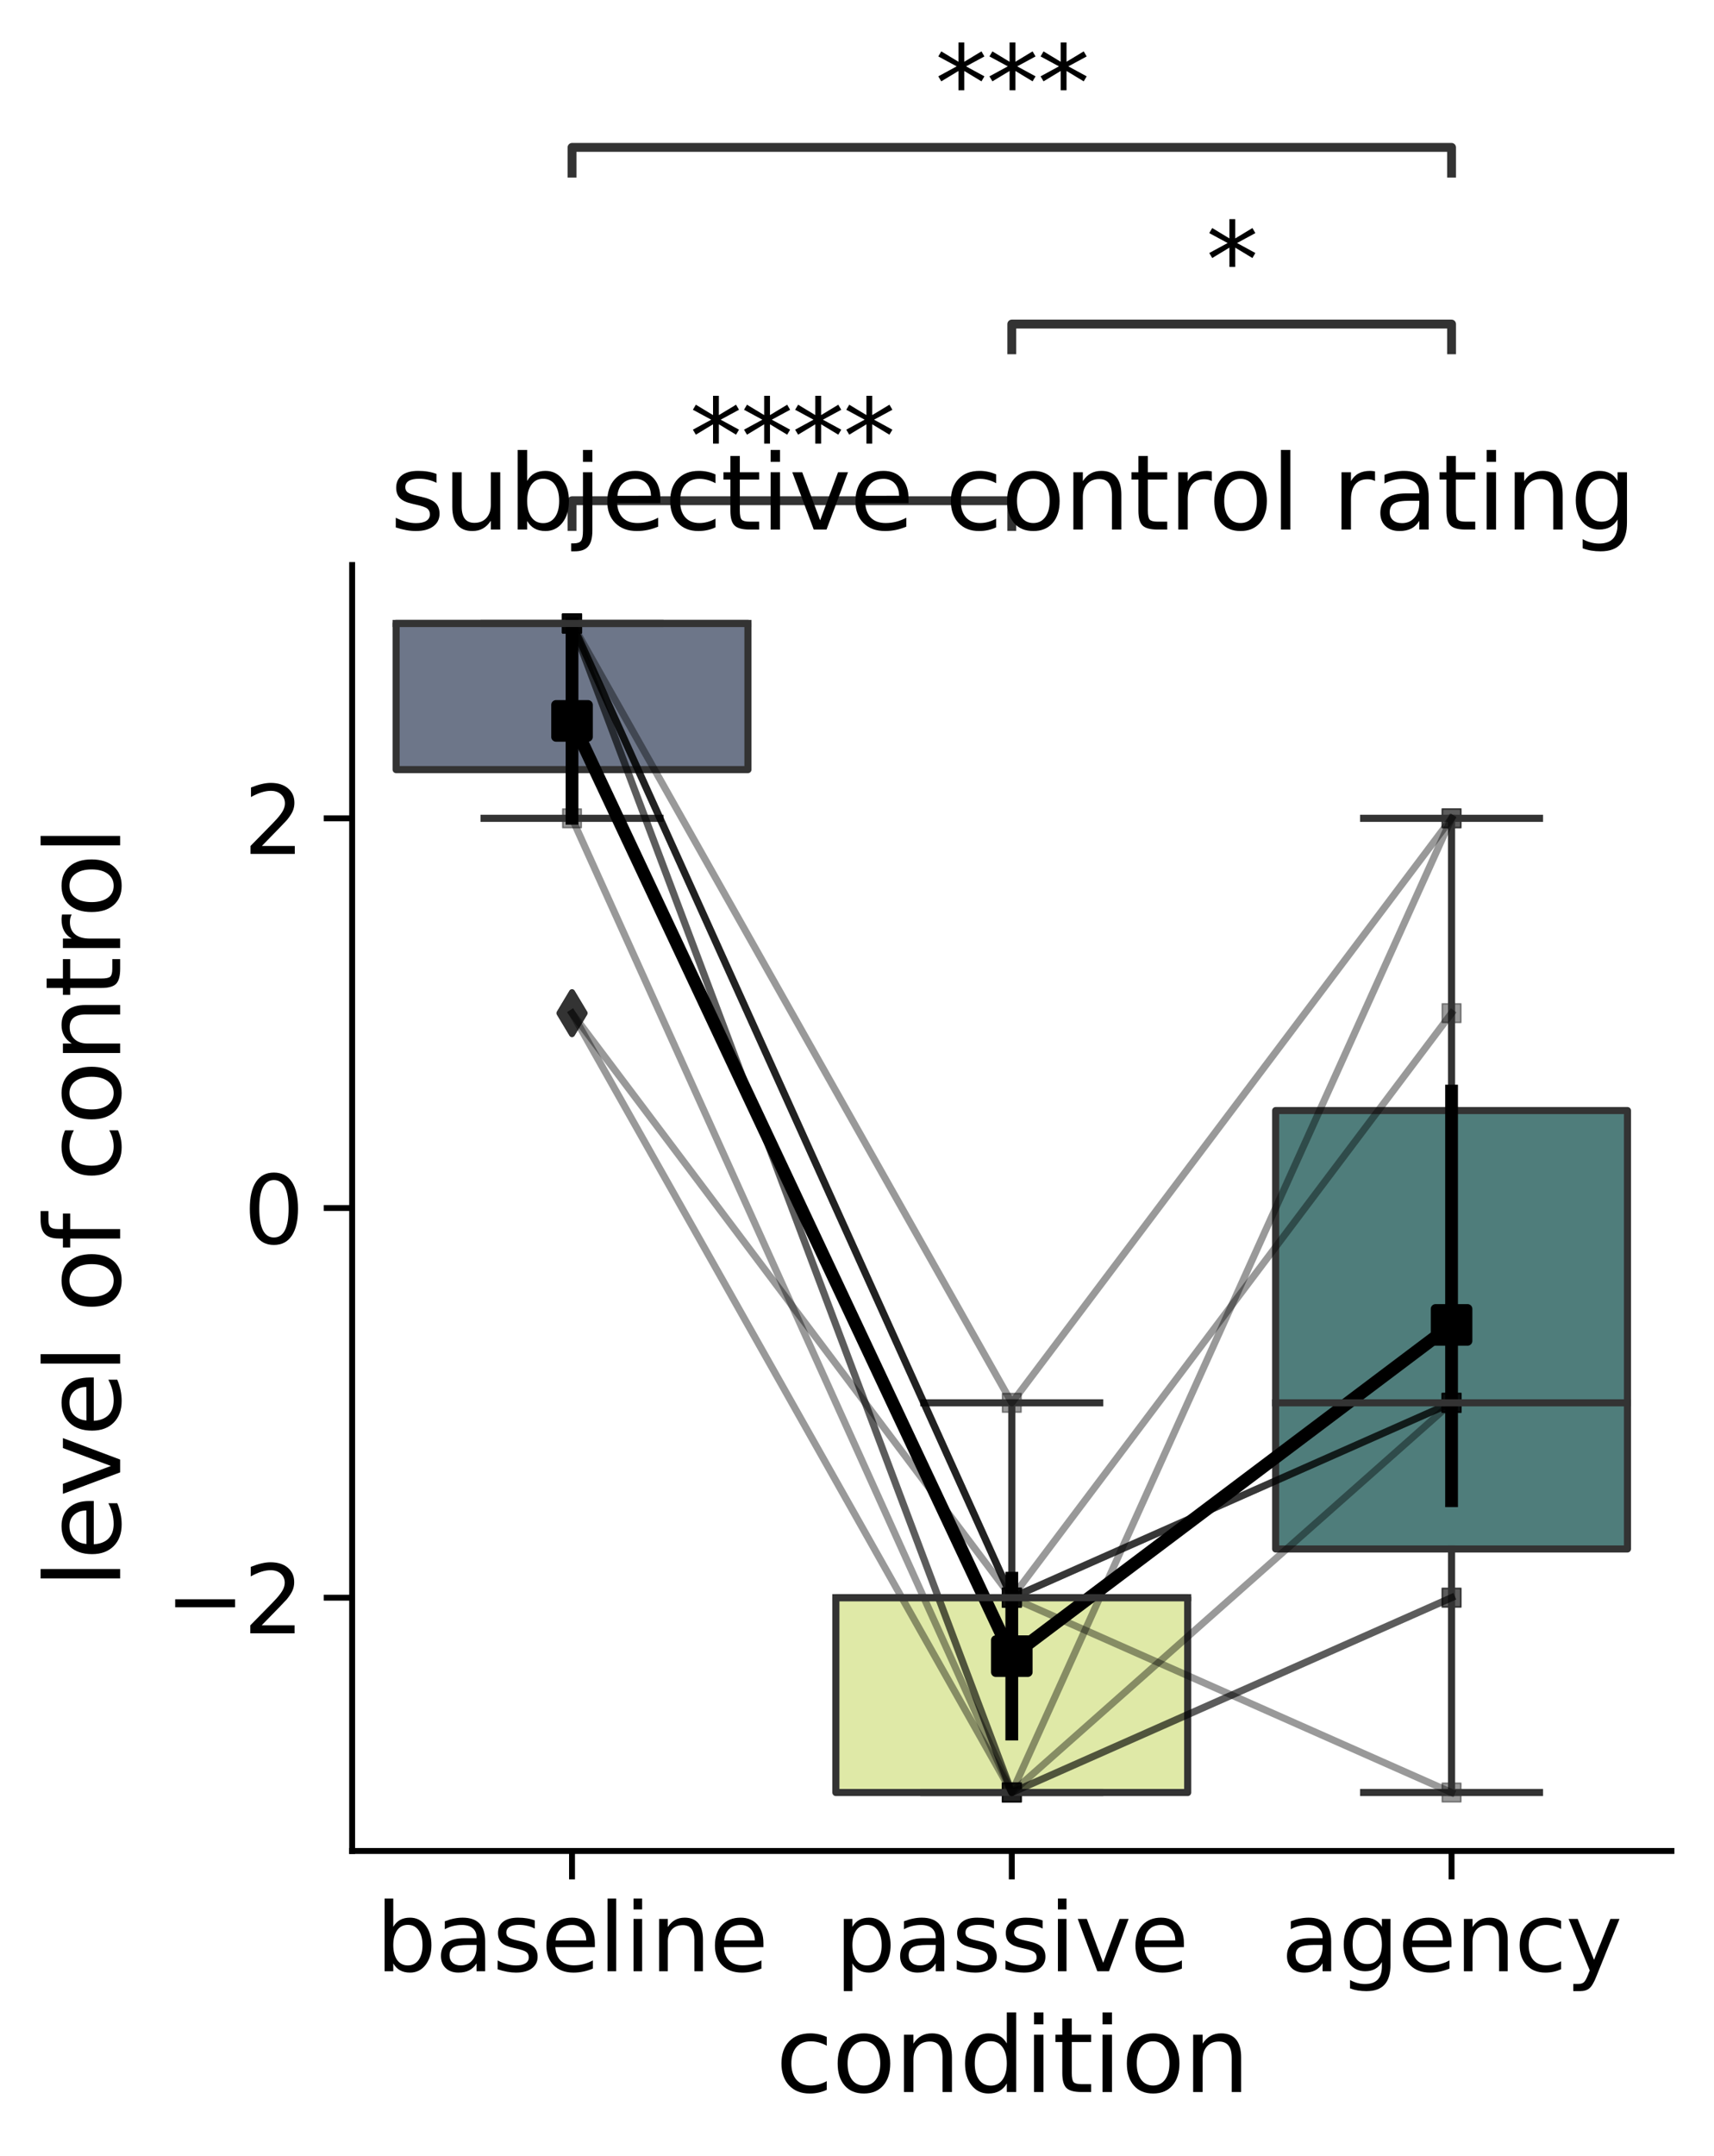 <?xml version="1.0" encoding="utf-8" standalone="no"?>
<!DOCTYPE svg PUBLIC "-//W3C//DTD SVG 1.1//EN"
  "http://www.w3.org/Graphics/SVG/1.1/DTD/svg11.dtd">
<svg xmlns:xlink="http://www.w3.org/1999/xlink" width="289.975pt" height="364.534pt" viewBox="0 0 289.975 364.534" xmlns="http://www.w3.org/2000/svg" version="1.1">
 <defs>
  <style type="text/css">*{stroke-linejoin: round; stroke-linecap: butt}</style>
 </defs>
 <g id="figure_1">
  <g id="patch_1">
   <path d="M 0 364.534 
L 289.975 364.534 
L 289.975 0 
L 0 0 
L 0 364.534 
z
" style="fill: none"/>
  </g>
  <g id="axes_1">
   <g id="patch_2">
    <path d="M 59.575 312.98 
L 282.775 312.98 
L 282.775 95.54 
L 59.575 95.54 
L 59.575 312.98 
z
" style="fill: none"/>
   </g>
   <g id="patch_3">
    <path d="M 67.015 130.133 
L 126.535 130.133 
L 126.535 105.423 
L 67.015 105.423 
L 67.015 130.133 
z
" clip-path="url(#p0ad27bbed6)" style="fill: #5d687d; fill-opacity: 0.9; stroke: #333333; stroke-width: 1.2; stroke-linejoin: miter"/>
   </g>
   <g id="patch_4">
    <path d="M 141.415 303.096 
L 200.935 303.096 
L 200.935 270.151 
L 141.415 270.151 
L 141.415 303.096 
z
" clip-path="url(#p0ad27bbed6)" style="fill: #dce79e; fill-opacity: 0.9; stroke: #333333; stroke-width: 1.2; stroke-linejoin: miter"/>
   </g>
   <g id="patch_5">
    <path d="M 215.815 261.914 
L 275.335 261.914 
L 275.335 187.787 
L 215.815 187.787 
L 215.815 261.914 
z
" clip-path="url(#p0ad27bbed6)" style="fill: #3c6f6d; fill-opacity: 0.9; stroke: #333333; stroke-width: 1.2; stroke-linejoin: miter"/>
   </g>
   <g id="PathCollection_1">
    <path d="M 94.068 124.603 
L 99.483 124.603 
L 99.483 119.189 
L 94.068 119.189 
z
" clip-path="url(#p0ad27bbed6)" style="stroke: #000000; stroke-width: 1.62"/>
    <path d="M 168.468 282.742 
L 173.883 282.742 
L 173.883 277.327 
L 168.468 277.327 
z
" clip-path="url(#p0ad27bbed6)" style="stroke: #000000; stroke-width: 1.62"/>
    <path d="M 242.868 226.734 
L 248.283 226.734 
L 248.283 221.32 
L 242.868 221.32 
z
" clip-path="url(#p0ad27bbed6)" style="stroke: #000000; stroke-width: 1.62"/>
   </g>
   <g id="PolyCollection_1"/>
   <g id="PolyCollection_2"/>
   <g id="PolyCollection_3"/>
   <g id="PolyCollection_4"/>
   <g id="PolyCollection_5"/>
   <g id="PolyCollection_6"/>
   <g id="PolyCollection_7"/>
   <g id="PolyCollection_8"/>
   <g id="PolyCollection_9"/>
   <g id="PolyCollection_10"/>
   <g id="PathCollection_2">
    <defs>
     <path id="m51c5be453a" d="M -1.581 1.581 
L 1.581 1.581 
L 1.581 -1.581 
L -1.581 -1.581 
z
" style="stroke: #000000; stroke-opacity: 0.4; stroke-width: 0.253"/>
    </defs>
    <g clip-path="url(#p0ad27bbed6)">
     <use xlink:href="#m51c5be453a" x="96.775" y="105.423" style="fill-opacity: 0.4; stroke: #000000; stroke-opacity: 0.4; stroke-width: 0.253"/>
     <use xlink:href="#m51c5be453a" x="96.775" y="105.423" style="fill-opacity: 0.4; stroke: #000000; stroke-opacity: 0.4; stroke-width: 0.253"/>
     <use xlink:href="#m51c5be453a" x="96.775" y="171.314" style="fill-opacity: 0.4; stroke: #000000; stroke-opacity: 0.4; stroke-width: 0.253"/>
     <use xlink:href="#m51c5be453a" x="96.775" y="105.423" style="fill-opacity: 0.4; stroke: #000000; stroke-opacity: 0.4; stroke-width: 0.253"/>
     <use xlink:href="#m51c5be453a" x="96.775" y="105.423" style="fill-opacity: 0.4; stroke: #000000; stroke-opacity: 0.4; stroke-width: 0.253"/>
     <use xlink:href="#m51c5be453a" x="96.775" y="105.423" style="fill-opacity: 0.4; stroke: #000000; stroke-opacity: 0.4; stroke-width: 0.253"/>
     <use xlink:href="#m51c5be453a" x="96.775" y="105.423" style="fill-opacity: 0.4; stroke: #000000; stroke-opacity: 0.4; stroke-width: 0.253"/>
     <use xlink:href="#m51c5be453a" x="96.775" y="105.423" style="fill-opacity: 0.4; stroke: #000000; stroke-opacity: 0.4; stroke-width: 0.253"/>
     <use xlink:href="#m51c5be453a" x="96.775" y="138.369" style="fill-opacity: 0.4; stroke: #000000; stroke-opacity: 0.4; stroke-width: 0.253"/>
     <use xlink:href="#m51c5be453a" x="96.775" y="171.314" style="fill-opacity: 0.4; stroke: #000000; stroke-opacity: 0.4; stroke-width: 0.253"/>
     <use xlink:href="#m51c5be453a" x="171.175" y="270.151" style="fill-opacity: 0.4; stroke: #000000; stroke-opacity: 0.4; stroke-width: 0.253"/>
     <use xlink:href="#m51c5be453a" x="171.175" y="270.151" style="fill-opacity: 0.4; stroke: #000000; stroke-opacity: 0.4; stroke-width: 0.253"/>
     <use xlink:href="#m51c5be453a" x="171.175" y="270.151" style="fill-opacity: 0.4; stroke: #000000; stroke-opacity: 0.4; stroke-width: 0.253"/>
     <use xlink:href="#m51c5be453a" x="171.175" y="270.151" style="fill-opacity: 0.4; stroke: #000000; stroke-opacity: 0.4; stroke-width: 0.253"/>
     <use xlink:href="#m51c5be453a" x="171.175" y="303.096" style="fill-opacity: 0.4; stroke: #000000; stroke-opacity: 0.4; stroke-width: 0.253"/>
     <use xlink:href="#m51c5be453a" x="171.175" y="237.205" style="fill-opacity: 0.4; stroke: #000000; stroke-opacity: 0.4; stroke-width: 0.253"/>
     <use xlink:href="#m51c5be453a" x="171.175" y="270.151" style="fill-opacity: 0.4; stroke: #000000; stroke-opacity: 0.4; stroke-width: 0.253"/>
     <use xlink:href="#m51c5be453a" x="171.175" y="303.096" style="fill-opacity: 0.4; stroke: #000000; stroke-opacity: 0.4; stroke-width: 0.253"/>
     <use xlink:href="#m51c5be453a" x="171.175" y="303.096" style="fill-opacity: 0.4; stroke: #000000; stroke-opacity: 0.4; stroke-width: 0.253"/>
     <use xlink:href="#m51c5be453a" x="171.175" y="303.096" style="fill-opacity: 0.4; stroke: #000000; stroke-opacity: 0.4; stroke-width: 0.253"/>
     <use xlink:href="#m51c5be453a" x="245.575" y="237.205" style="fill-opacity: 0.4; stroke: #000000; stroke-opacity: 0.4; stroke-width: 0.253"/>
     <use xlink:href="#m51c5be453a" x="245.575" y="303.096" style="fill-opacity: 0.4; stroke: #000000; stroke-opacity: 0.4; stroke-width: 0.253"/>
     <use xlink:href="#m51c5be453a" x="245.575" y="171.314" style="fill-opacity: 0.4; stroke: #000000; stroke-opacity: 0.4; stroke-width: 0.253"/>
     <use xlink:href="#m51c5be453a" x="245.575" y="237.205" style="fill-opacity: 0.4; stroke: #000000; stroke-opacity: 0.4; stroke-width: 0.253"/>
     <use xlink:href="#m51c5be453a" x="245.575" y="138.369" style="fill-opacity: 0.4; stroke: #000000; stroke-opacity: 0.4; stroke-width: 0.253"/>
     <use xlink:href="#m51c5be453a" x="245.575" y="138.369" style="fill-opacity: 0.4; stroke: #000000; stroke-opacity: 0.4; stroke-width: 0.253"/>
     <use xlink:href="#m51c5be453a" x="245.575" y="237.205" style="fill-opacity: 0.4; stroke: #000000; stroke-opacity: 0.4; stroke-width: 0.253"/>
     <use xlink:href="#m51c5be453a" x="245.575" y="237.205" style="fill-opacity: 0.4; stroke: #000000; stroke-opacity: 0.4; stroke-width: 0.253"/>
     <use xlink:href="#m51c5be453a" x="245.575" y="270.151" style="fill-opacity: 0.4; stroke: #000000; stroke-opacity: 0.4; stroke-width: 0.253"/>
     <use xlink:href="#m51c5be453a" x="245.575" y="270.151" style="fill-opacity: 0.4; stroke: #000000; stroke-opacity: 0.4; stroke-width: 0.253"/>
    </g>
   </g>
   <g id="matplotlib.axis_1">
    <g id="xtick_1">
     <g id="line2d_1">
      <defs>
       <path id="m5e6e5594bb" d="M 0 0 
L 0 4.8 
" style="stroke: #000000"/>
      </defs>
      <g>
       <use xlink:href="#m5e6e5594bb" x="96.775" y="312.98" style="stroke: #000000"/>
      </g>
     </g>
     <g id="text_1">
      <!-- baseline -->
      <g transform="translate(63.602 333.316) scale(0.158 -0.158)">
       <defs>
        <path id="DejaVuSans-62" d="M 3116 1747 
Q 3116 2381 2855 2742 
Q 2594 3103 2138 3103 
Q 1681 3103 1420 2742 
Q 1159 2381 1159 1747 
Q 1159 1113 1420 752 
Q 1681 391 2138 391 
Q 2594 391 2855 752 
Q 3116 1113 3116 1747 
z
M 1159 2969 
Q 1341 3281 1617 3432 
Q 1894 3584 2278 3584 
Q 2916 3584 3314 3078 
Q 3713 2572 3713 1747 
Q 3713 922 3314 415 
Q 2916 -91 2278 -91 
Q 1894 -91 1617 61 
Q 1341 213 1159 525 
L 1159 0 
L 581 0 
L 581 4863 
L 1159 4863 
L 1159 2969 
z
" transform="scale(0.016)"/>
        <path id="DejaVuSans-61" d="M 2194 1759 
Q 1497 1759 1228 1600 
Q 959 1441 959 1056 
Q 959 750 1161 570 
Q 1363 391 1709 391 
Q 2188 391 2477 730 
Q 2766 1069 2766 1631 
L 2766 1759 
L 2194 1759 
z
M 3341 1997 
L 3341 0 
L 2766 0 
L 2766 531 
Q 2569 213 2275 61 
Q 1981 -91 1556 -91 
Q 1019 -91 701 211 
Q 384 513 384 1019 
Q 384 1609 779 1909 
Q 1175 2209 1959 2209 
L 2766 2209 
L 2766 2266 
Q 2766 2663 2505 2880 
Q 2244 3097 1772 3097 
Q 1472 3097 1187 3025 
Q 903 2953 641 2809 
L 641 3341 
Q 956 3463 1253 3523 
Q 1550 3584 1831 3584 
Q 2591 3584 2966 3190 
Q 3341 2797 3341 1997 
z
" transform="scale(0.016)"/>
        <path id="DejaVuSans-73" d="M 2834 3397 
L 2834 2853 
Q 2591 2978 2328 3040 
Q 2066 3103 1784 3103 
Q 1356 3103 1142 2972 
Q 928 2841 928 2578 
Q 928 2378 1081 2264 
Q 1234 2150 1697 2047 
L 1894 2003 
Q 2506 1872 2764 1633 
Q 3022 1394 3022 966 
Q 3022 478 2636 193 
Q 2250 -91 1575 -91 
Q 1294 -91 989 -36 
Q 684 19 347 128 
L 347 722 
Q 666 556 975 473 
Q 1284 391 1588 391 
Q 1994 391 2212 530 
Q 2431 669 2431 922 
Q 2431 1156 2273 1281 
Q 2116 1406 1581 1522 
L 1381 1569 
Q 847 1681 609 1914 
Q 372 2147 372 2553 
Q 372 3047 722 3315 
Q 1072 3584 1716 3584 
Q 2034 3584 2315 3537 
Q 2597 3491 2834 3397 
z
" transform="scale(0.016)"/>
        <path id="DejaVuSans-65" d="M 3597 1894 
L 3597 1613 
L 953 1613 
Q 991 1019 1311 708 
Q 1631 397 2203 397 
Q 2534 397 2845 478 
Q 3156 559 3463 722 
L 3463 178 
Q 3153 47 2828 -22 
Q 2503 -91 2169 -91 
Q 1331 -91 842 396 
Q 353 884 353 1716 
Q 353 2575 817 3079 
Q 1281 3584 2069 3584 
Q 2775 3584 3186 3129 
Q 3597 2675 3597 1894 
z
M 3022 2063 
Q 3016 2534 2758 2815 
Q 2500 3097 2075 3097 
Q 1594 3097 1305 2825 
Q 1016 2553 972 2059 
L 3022 2063 
z
" transform="scale(0.016)"/>
        <path id="DejaVuSans-6c" d="M 603 4863 
L 1178 4863 
L 1178 0 
L 603 0 
L 603 4863 
z
" transform="scale(0.016)"/>
        <path id="DejaVuSans-69" d="M 603 3500 
L 1178 3500 
L 1178 0 
L 603 0 
L 603 3500 
z
M 603 4863 
L 1178 4863 
L 1178 4134 
L 603 4134 
L 603 4863 
z
" transform="scale(0.016)"/>
        <path id="DejaVuSans-6e" d="M 3513 2113 
L 3513 0 
L 2938 0 
L 2938 2094 
Q 2938 2591 2744 2837 
Q 2550 3084 2163 3084 
Q 1697 3084 1428 2787 
Q 1159 2491 1159 1978 
L 1159 0 
L 581 0 
L 581 3500 
L 1159 3500 
L 1159 2956 
Q 1366 3272 1645 3428 
Q 1925 3584 2291 3584 
Q 2894 3584 3203 3211 
Q 3513 2838 3513 2113 
z
" transform="scale(0.016)"/>
       </defs>
       <use xlink:href="#DejaVuSans-62"/>
       <use xlink:href="#DejaVuSans-61" x="63.477"/>
       <use xlink:href="#DejaVuSans-73" x="124.756"/>
       <use xlink:href="#DejaVuSans-65" x="176.855"/>
       <use xlink:href="#DejaVuSans-6c" x="238.379"/>
       <use xlink:href="#DejaVuSans-69" x="266.162"/>
       <use xlink:href="#DejaVuSans-6e" x="293.945"/>
       <use xlink:href="#DejaVuSans-65" x="357.324"/>
      </g>
     </g>
    </g>
    <g id="xtick_2">
     <g id="line2d_2">
      <g>
       <use xlink:href="#m5e6e5594bb" x="171.175" y="312.98" style="stroke: #000000"/>
      </g>
     </g>
     <g id="text_2">
      <!-- passive -->
      <g transform="translate(141.281 333.316) scale(0.158 -0.158)">
       <defs>
        <path id="DejaVuSans-70" d="M 1159 525 
L 1159 -1331 
L 581 -1331 
L 581 3500 
L 1159 3500 
L 1159 2969 
Q 1341 3281 1617 3432 
Q 1894 3584 2278 3584 
Q 2916 3584 3314 3078 
Q 3713 2572 3713 1747 
Q 3713 922 3314 415 
Q 2916 -91 2278 -91 
Q 1894 -91 1617 61 
Q 1341 213 1159 525 
z
M 3116 1747 
Q 3116 2381 2855 2742 
Q 2594 3103 2138 3103 
Q 1681 3103 1420 2742 
Q 1159 2381 1159 1747 
Q 1159 1113 1420 752 
Q 1681 391 2138 391 
Q 2594 391 2855 752 
Q 3116 1113 3116 1747 
z
" transform="scale(0.016)"/>
        <path id="DejaVuSans-76" d="M 191 3500 
L 800 3500 
L 1894 563 
L 2988 3500 
L 3597 3500 
L 2284 0 
L 1503 0 
L 191 3500 
z
" transform="scale(0.016)"/>
       </defs>
       <use xlink:href="#DejaVuSans-70"/>
       <use xlink:href="#DejaVuSans-61" x="63.477"/>
       <use xlink:href="#DejaVuSans-73" x="124.756"/>
       <use xlink:href="#DejaVuSans-73" x="176.855"/>
       <use xlink:href="#DejaVuSans-69" x="228.955"/>
       <use xlink:href="#DejaVuSans-76" x="256.738"/>
       <use xlink:href="#DejaVuSans-65" x="315.918"/>
      </g>
     </g>
    </g>
    <g id="xtick_3">
     <g id="line2d_3">
      <g>
       <use xlink:href="#m5e6e5594bb" x="245.575" y="312.98" style="stroke: #000000"/>
      </g>
     </g>
     <g id="text_3">
      <!-- agency -->
      <g transform="translate(216.759 333.316) scale(0.158 -0.158)">
       <defs>
        <path id="DejaVuSans-67" d="M 2906 1791 
Q 2906 2416 2648 2759 
Q 2391 3103 1925 3103 
Q 1463 3103 1205 2759 
Q 947 2416 947 1791 
Q 947 1169 1205 825 
Q 1463 481 1925 481 
Q 2391 481 2648 825 
Q 2906 1169 2906 1791 
z
M 3481 434 
Q 3481 -459 3084 -895 
Q 2688 -1331 1869 -1331 
Q 1566 -1331 1297 -1286 
Q 1028 -1241 775 -1147 
L 775 -588 
Q 1028 -725 1275 -790 
Q 1522 -856 1778 -856 
Q 2344 -856 2625 -561 
Q 2906 -266 2906 331 
L 2906 616 
Q 2728 306 2450 153 
Q 2172 0 1784 0 
Q 1141 0 747 490 
Q 353 981 353 1791 
Q 353 2603 747 3093 
Q 1141 3584 1784 3584 
Q 2172 3584 2450 3431 
Q 2728 3278 2906 2969 
L 2906 3500 
L 3481 3500 
L 3481 434 
z
" transform="scale(0.016)"/>
        <path id="DejaVuSans-63" d="M 3122 3366 
L 3122 2828 
Q 2878 2963 2633 3030 
Q 2388 3097 2138 3097 
Q 1578 3097 1268 2742 
Q 959 2388 959 1747 
Q 959 1106 1268 751 
Q 1578 397 2138 397 
Q 2388 397 2633 464 
Q 2878 531 3122 666 
L 3122 134 
Q 2881 22 2623 -34 
Q 2366 -91 2075 -91 
Q 1284 -91 818 406 
Q 353 903 353 1747 
Q 353 2603 823 3093 
Q 1294 3584 2113 3584 
Q 2378 3584 2631 3529 
Q 2884 3475 3122 3366 
z
" transform="scale(0.016)"/>
        <path id="DejaVuSans-79" d="M 2059 -325 
Q 1816 -950 1584 -1140 
Q 1353 -1331 966 -1331 
L 506 -1331 
L 506 -850 
L 844 -850 
Q 1081 -850 1212 -737 
Q 1344 -625 1503 -206 
L 1606 56 
L 191 3500 
L 800 3500 
L 1894 763 
L 2988 3500 
L 3597 3500 
L 2059 -325 
z
" transform="scale(0.016)"/>
       </defs>
       <use xlink:href="#DejaVuSans-61"/>
       <use xlink:href="#DejaVuSans-67" x="61.279"/>
       <use xlink:href="#DejaVuSans-65" x="124.756"/>
       <use xlink:href="#DejaVuSans-6e" x="186.279"/>
       <use xlink:href="#DejaVuSans-63" x="249.658"/>
       <use xlink:href="#DejaVuSans-79" x="304.639"/>
      </g>
     </g>
    </g>
    <g id="text_4">
     <!-- condition -->
     <g transform="translate(131.228 353.74) scale(0.173 -0.173)">
      <defs>
       <path id="DejaVuSans-6f" d="M 1959 3097 
Q 1497 3097 1228 2736 
Q 959 2375 959 1747 
Q 959 1119 1226 758 
Q 1494 397 1959 397 
Q 2419 397 2687 759 
Q 2956 1122 2956 1747 
Q 2956 2369 2687 2733 
Q 2419 3097 1959 3097 
z
M 1959 3584 
Q 2709 3584 3137 3096 
Q 3566 2609 3566 1747 
Q 3566 888 3137 398 
Q 2709 -91 1959 -91 
Q 1206 -91 779 398 
Q 353 888 353 1747 
Q 353 2609 779 3096 
Q 1206 3584 1959 3584 
z
" transform="scale(0.016)"/>
       <path id="DejaVuSans-64" d="M 2906 2969 
L 2906 4863 
L 3481 4863 
L 3481 0 
L 2906 0 
L 2906 525 
Q 2725 213 2448 61 
Q 2172 -91 1784 -91 
Q 1150 -91 751 415 
Q 353 922 353 1747 
Q 353 2572 751 3078 
Q 1150 3584 1784 3584 
Q 2172 3584 2448 3432 
Q 2725 3281 2906 2969 
z
M 947 1747 
Q 947 1113 1208 752 
Q 1469 391 1925 391 
Q 2381 391 2643 752 
Q 2906 1113 2906 1747 
Q 2906 2381 2643 2742 
Q 2381 3103 1925 3103 
Q 1469 3103 1208 2742 
Q 947 2381 947 1747 
z
" transform="scale(0.016)"/>
       <path id="DejaVuSans-74" d="M 1172 4494 
L 1172 3500 
L 2356 3500 
L 2356 3053 
L 1172 3053 
L 1172 1153 
Q 1172 725 1289 603 
Q 1406 481 1766 481 
L 2356 481 
L 2356 0 
L 1766 0 
Q 1100 0 847 248 
Q 594 497 594 1153 
L 594 3053 
L 172 3053 
L 172 3500 
L 594 3500 
L 594 4494 
L 1172 4494 
z
" transform="scale(0.016)"/>
      </defs>
      <use xlink:href="#DejaVuSans-63"/>
      <use xlink:href="#DejaVuSans-6f" x="54.98"/>
      <use xlink:href="#DejaVuSans-6e" x="116.162"/>
      <use xlink:href="#DejaVuSans-64" x="179.541"/>
      <use xlink:href="#DejaVuSans-69" x="243.018"/>
      <use xlink:href="#DejaVuSans-74" x="270.801"/>
      <use xlink:href="#DejaVuSans-69" x="310.01"/>
      <use xlink:href="#DejaVuSans-6f" x="337.793"/>
      <use xlink:href="#DejaVuSans-6e" x="398.975"/>
     </g>
    </g>
   </g>
   <g id="matplotlib.axis_2">
    <g id="ytick_1">
     <g id="line2d_4">
      <defs>
       <path id="m9d1a94b82c" d="M 0 0 
L -4.8 0 
" style="stroke: #000000"/>
      </defs>
      <g>
       <use xlink:href="#m9d1a94b82c" x="59.575" y="270.151" style="stroke: #000000"/>
      </g>
     </g>
     <g id="text_5">
      <!-- −2 -->
      <g transform="translate(27.924 276.169) scale(0.158 -0.158)">
       <defs>
        <path id="DejaVuSans-2212" d="M 678 2272 
L 4684 2272 
L 4684 1741 
L 678 1741 
L 678 2272 
z
" transform="scale(0.016)"/>
        <path id="DejaVuSans-32" d="M 1228 531 
L 3431 531 
L 3431 0 
L 469 0 
L 469 531 
Q 828 903 1448 1529 
Q 2069 2156 2228 2338 
Q 2531 2678 2651 2914 
Q 2772 3150 2772 3378 
Q 2772 3750 2511 3984 
Q 2250 4219 1831 4219 
Q 1534 4219 1204 4116 
Q 875 4013 500 3803 
L 500 4441 
Q 881 4594 1212 4672 
Q 1544 4750 1819 4750 
Q 2544 4750 2975 4387 
Q 3406 4025 3406 3419 
Q 3406 3131 3298 2873 
Q 3191 2616 2906 2266 
Q 2828 2175 2409 1742 
Q 1991 1309 1228 531 
z
" transform="scale(0.016)"/>
       </defs>
       <use xlink:href="#DejaVuSans-2212"/>
       <use xlink:href="#DejaVuSans-32" x="83.789"/>
      </g>
     </g>
    </g>
    <g id="ytick_2">
     <g id="line2d_5">
      <g>
       <use xlink:href="#m9d1a94b82c" x="59.575" y="204.26" style="stroke: #000000"/>
      </g>
     </g>
     <g id="text_6">
      <!-- 0 -->
      <g transform="translate(41.197 210.278) scale(0.158 -0.158)">
       <defs>
        <path id="DejaVuSans-30" d="M 2034 4250 
Q 1547 4250 1301 3770 
Q 1056 3291 1056 2328 
Q 1056 1369 1301 889 
Q 1547 409 2034 409 
Q 2525 409 2770 889 
Q 3016 1369 3016 2328 
Q 3016 3291 2770 3770 
Q 2525 4250 2034 4250 
z
M 2034 4750 
Q 2819 4750 3233 4129 
Q 3647 3509 3647 2328 
Q 3647 1150 3233 529 
Q 2819 -91 2034 -91 
Q 1250 -91 836 529 
Q 422 1150 422 2328 
Q 422 3509 836 4129 
Q 1250 4750 2034 4750 
z
" transform="scale(0.016)"/>
       </defs>
       <use xlink:href="#DejaVuSans-30"/>
      </g>
     </g>
    </g>
    <g id="ytick_3">
     <g id="line2d_6">
      <g>
       <use xlink:href="#m9d1a94b82c" x="59.575" y="138.369" style="stroke: #000000"/>
      </g>
     </g>
     <g id="text_7">
      <!-- 2 -->
      <g transform="translate(41.197 144.387) scale(0.158 -0.158)">
       <use xlink:href="#DejaVuSans-32"/>
      </g>
     </g>
    </g>
    <g id="text_8">
     <!-- level of control -->
     <g transform="translate(20.33 268.571) rotate(-90) scale(0.173 -0.173)">
      <defs>
       <path id="DejaVuSans-20" transform="scale(0.016)"/>
       <path id="DejaVuSans-66" d="M 2375 4863 
L 2375 4384 
L 1825 4384 
Q 1516 4384 1395 4259 
Q 1275 4134 1275 3809 
L 1275 3500 
L 2222 3500 
L 2222 3053 
L 1275 3053 
L 1275 0 
L 697 0 
L 697 3053 
L 147 3053 
L 147 3500 
L 697 3500 
L 697 3744 
Q 697 4328 969 4595 
Q 1241 4863 1831 4863 
L 2375 4863 
z
" transform="scale(0.016)"/>
       <path id="DejaVuSans-72" d="M 2631 2963 
Q 2534 3019 2420 3045 
Q 2306 3072 2169 3072 
Q 1681 3072 1420 2755 
Q 1159 2438 1159 1844 
L 1159 0 
L 581 0 
L 581 3500 
L 1159 3500 
L 1159 2956 
Q 1341 3275 1631 3429 
Q 1922 3584 2338 3584 
Q 2397 3584 2469 3576 
Q 2541 3569 2628 3553 
L 2631 2963 
z
" transform="scale(0.016)"/>
      </defs>
      <use xlink:href="#DejaVuSans-6c"/>
      <use xlink:href="#DejaVuSans-65" x="27.783"/>
      <use xlink:href="#DejaVuSans-76" x="89.307"/>
      <use xlink:href="#DejaVuSans-65" x="148.486"/>
      <use xlink:href="#DejaVuSans-6c" x="210.01"/>
      <use xlink:href="#DejaVuSans-20" x="237.793"/>
      <use xlink:href="#DejaVuSans-6f" x="269.58"/>
      <use xlink:href="#DejaVuSans-66" x="330.762"/>
      <use xlink:href="#DejaVuSans-20" x="365.967"/>
      <use xlink:href="#DejaVuSans-63" x="397.754"/>
      <use xlink:href="#DejaVuSans-6f" x="452.734"/>
      <use xlink:href="#DejaVuSans-6e" x="513.916"/>
      <use xlink:href="#DejaVuSans-74" x="577.295"/>
      <use xlink:href="#DejaVuSans-72" x="616.504"/>
      <use xlink:href="#DejaVuSans-6f" x="655.367"/>
      <use xlink:href="#DejaVuSans-6c" x="716.549"/>
     </g>
    </g>
   </g>
   <g id="line2d_7">
    <path d="M 96.775 130.133 
L 96.775 138.369 
" clip-path="url(#p0ad27bbed6)" style="fill: none; stroke: #333333; stroke-width: 1.2; stroke-linecap: square"/>
   </g>
   <g id="line2d_8">
    <path d="M 96.775 105.423 
L 96.775 105.423 
" clip-path="url(#p0ad27bbed6)" style="fill: none; stroke: #333333; stroke-width: 1.2; stroke-linecap: square"/>
   </g>
   <g id="line2d_9">
    <path d="M 81.895 138.369 
L 111.655 138.369 
" clip-path="url(#p0ad27bbed6)" style="fill: none; stroke: #333333; stroke-width: 1.2; stroke-linecap: square"/>
   </g>
   <g id="line2d_10">
    <path d="M 81.895 105.423 
L 111.655 105.423 
" clip-path="url(#p0ad27bbed6)" style="fill: none; stroke: #333333; stroke-width: 1.2; stroke-linecap: square"/>
   </g>
   <g id="line2d_11">
    <defs>
     <path id="m5745acd9d6" d="M -0 3.536 
L 2.121 0 
L -0 -3.536 
L -2.121 -0 
z
" style="stroke: #333333; stroke-linejoin: miter"/>
    </defs>
    <g clip-path="url(#p0ad27bbed6)">
     <use xlink:href="#m5745acd9d6" x="96.775" y="171.314" style="fill: #333333; stroke: #333333; stroke-linejoin: miter"/>
     <use xlink:href="#m5745acd9d6" x="96.775" y="171.314" style="fill: #333333; stroke: #333333; stroke-linejoin: miter"/>
    </g>
   </g>
   <g id="line2d_12">
    <path d="M 171.175 303.096 
L 171.175 303.096 
" clip-path="url(#p0ad27bbed6)" style="fill: none; stroke: #333333; stroke-width: 1.2; stroke-linecap: square"/>
   </g>
   <g id="line2d_13">
    <path d="M 171.175 270.151 
L 171.175 237.205 
" clip-path="url(#p0ad27bbed6)" style="fill: none; stroke: #333333; stroke-width: 1.2; stroke-linecap: square"/>
   </g>
   <g id="line2d_14">
    <path d="M 156.295 303.096 
L 186.055 303.096 
" clip-path="url(#p0ad27bbed6)" style="fill: none; stroke: #333333; stroke-width: 1.2; stroke-linecap: square"/>
   </g>
   <g id="line2d_15">
    <path d="M 156.295 237.205 
L 186.055 237.205 
" clip-path="url(#p0ad27bbed6)" style="fill: none; stroke: #333333; stroke-width: 1.2; stroke-linecap: square"/>
   </g>
   <g id="line2d_16"/>
   <g id="line2d_17">
    <path d="M 245.575 261.914 
L 245.575 303.096 
" clip-path="url(#p0ad27bbed6)" style="fill: none; stroke: #333333; stroke-width: 1.2; stroke-linecap: square"/>
   </g>
   <g id="line2d_18">
    <path d="M 245.575 187.787 
L 245.575 138.369 
" clip-path="url(#p0ad27bbed6)" style="fill: none; stroke: #333333; stroke-width: 1.2; stroke-linecap: square"/>
   </g>
   <g id="line2d_19">
    <path d="M 230.695 303.096 
L 260.455 303.096 
" clip-path="url(#p0ad27bbed6)" style="fill: none; stroke: #333333; stroke-width: 1.2; stroke-linecap: square"/>
   </g>
   <g id="line2d_20">
    <path d="M 230.695 138.369 
L 260.455 138.369 
" clip-path="url(#p0ad27bbed6)" style="fill: none; stroke: #333333; stroke-width: 1.2; stroke-linecap: square"/>
   </g>
   <g id="line2d_21"/>
   <g id="line2d_22">
    <path d="M 96.775 121.896 
L 171.175 280.034 
L 245.575 224.027 
" clip-path="url(#p0ad27bbed6)" style="fill: none; stroke: #000000; stroke-width: 2.16; stroke-linecap: square"/>
   </g>
   <g id="line2d_23">
    <path d="M 96.775 138.369 
L 96.775 105.423 
" clip-path="url(#p0ad27bbed6)" style="fill: none; stroke: #000000; stroke-width: 2.16; stroke-linecap: square"/>
   </g>
   <g id="line2d_24">
    <path d="M 171.175 293.213 
L 171.175 266.856 
" clip-path="url(#p0ad27bbed6)" style="fill: none; stroke: #000000; stroke-width: 2.16; stroke-linecap: square"/>
   </g>
   <g id="line2d_25">
    <path d="M 245.575 253.76 
L 245.575 184.493 
" clip-path="url(#p0ad27bbed6)" style="fill: none; stroke: #000000; stroke-width: 2.16; stroke-linecap: square"/>
   </g>
   <g id="line2d_26">
    <path d="M 96.775 105.423 
L 171.175 270.151 
L 245.575 237.205 
" clip-path="url(#p0ad27bbed6)" style="fill: none; stroke: #000000; stroke-opacity: 0.4; stroke-width: 1.2; stroke-linecap: square"/>
   </g>
   <g id="line2d_27">
    <path d="M 96.775 105.423 
L 171.175 270.151 
L 245.575 303.096 
" clip-path="url(#p0ad27bbed6)" style="fill: none; stroke: #000000; stroke-opacity: 0.4; stroke-width: 1.2; stroke-linecap: square"/>
   </g>
   <g id="line2d_28">
    <path d="M 96.775 171.314 
L 171.175 270.151 
L 245.575 171.314 
" clip-path="url(#p0ad27bbed6)" style="fill: none; stroke: #000000; stroke-opacity: 0.4; stroke-width: 1.2; stroke-linecap: square"/>
   </g>
   <g id="line2d_29">
    <path d="M 96.775 105.423 
L 171.175 270.151 
L 245.575 237.205 
" clip-path="url(#p0ad27bbed6)" style="fill: none; stroke: #000000; stroke-opacity: 0.4; stroke-width: 1.2; stroke-linecap: square"/>
   </g>
   <g id="line2d_30">
    <path d="M 96.775 105.423 
L 171.175 303.096 
L 245.575 138.369 
" clip-path="url(#p0ad27bbed6)" style="fill: none; stroke: #000000; stroke-opacity: 0.4; stroke-width: 1.2; stroke-linecap: square"/>
   </g>
   <g id="line2d_31">
    <path d="M 96.775 105.423 
L 171.175 237.205 
L 245.575 138.369 
" clip-path="url(#p0ad27bbed6)" style="fill: none; stroke: #000000; stroke-opacity: 0.4; stroke-width: 1.2; stroke-linecap: square"/>
   </g>
   <g id="line2d_32">
    <path d="M 96.775 105.423 
L 171.175 270.151 
L 245.575 237.205 
" clip-path="url(#p0ad27bbed6)" style="fill: none; stroke: #000000; stroke-opacity: 0.4; stroke-width: 1.2; stroke-linecap: square"/>
   </g>
   <g id="line2d_33">
    <path d="M 96.775 105.423 
L 171.175 303.096 
L 245.575 237.205 
" clip-path="url(#p0ad27bbed6)" style="fill: none; stroke: #000000; stroke-opacity: 0.4; stroke-width: 1.2; stroke-linecap: square"/>
   </g>
   <g id="line2d_34">
    <path d="M 96.775 138.369 
L 171.175 303.096 
L 245.575 270.151 
" clip-path="url(#p0ad27bbed6)" style="fill: none; stroke: #000000; stroke-opacity: 0.4; stroke-width: 1.2; stroke-linecap: square"/>
   </g>
   <g id="line2d_35">
    <path d="M 96.775 171.314 
L 171.175 303.096 
L 245.575 270.151 
" clip-path="url(#p0ad27bbed6)" style="fill: none; stroke: #000000; stroke-opacity: 0.4; stroke-width: 1.2; stroke-linecap: square"/>
   </g>
   <g id="line2d_36">
    <path d="M 96.775 89.017 
L 96.775 84.668 
L 171.175 84.668 
L 171.175 89.017 
" style="fill: none; stroke: #333333; stroke-width: 1.5; stroke-linecap: square"/>
   </g>
   <g id="line2d_37">
    <path d="M 171.175 59.145 
L 171.175 54.796 
L 245.575 54.796 
L 245.575 59.145 
" style="fill: none; stroke: #333333; stroke-width: 1.5; stroke-linecap: square"/>
   </g>
   <g id="line2d_38">
    <path d="M 96.775 29.273 
L 96.775 24.924 
L 245.575 24.924 
L 245.575 29.273 
" style="fill: none; stroke: #333333; stroke-width: 1.5; stroke-linecap: square"/>
   </g>
   <g id="line2d_39">
    <path d="M 67.015 105.423 
L 126.535 105.423 
" clip-path="url(#p0ad27bbed6)" style="fill: none; stroke: #333333; stroke-width: 1.2; stroke-linecap: square"/>
   </g>
   <g id="line2d_40">
    <path d="M 141.415 270.151 
L 200.935 270.151 
" clip-path="url(#p0ad27bbed6)" style="fill: none; stroke: #333333; stroke-width: 1.2; stroke-linecap: square"/>
   </g>
   <g id="line2d_41">
    <path d="M 215.815 237.205 
L 275.335 237.205 
" clip-path="url(#p0ad27bbed6)" style="fill: none; stroke: #333333; stroke-width: 1.2; stroke-linecap: square"/>
   </g>
   <g id="patch_6">
    <path d="M 59.575 312.98 
L 59.575 95.54 
" style="fill: none; stroke: #000000; stroke-linejoin: miter; stroke-linecap: square"/>
   </g>
   <g id="patch_7">
    <path d="M 59.575 312.98 
L 282.775 312.98 
" style="fill: none; stroke: #000000; stroke-linejoin: miter; stroke-linecap: square"/>
   </g>
   <g id="text_9">
    <!-- **** -->
    <g transform="translate(116.695 80.074) scale(0.173 -0.173)">
     <defs>
      <path id="DejaVuSans-2a" d="M 3009 3897 
L 1888 3291 
L 3009 2681 
L 2828 2375 
L 1778 3009 
L 1778 1831 
L 1422 1831 
L 1422 3009 
L 372 2375 
L 191 2681 
L 1313 3291 
L 191 3897 
L 372 4206 
L 1422 3572 
L 1422 4750 
L 1778 4750 
L 1778 3572 
L 2828 4206 
L 3009 3897 
z
" transform="scale(0.016)"/>
     </defs>
     <use xlink:href="#DejaVuSans-2a"/>
     <use xlink:href="#DejaVuSans-2a" x="50"/>
     <use xlink:href="#DejaVuSans-2a" x="100"/>
     <use xlink:href="#DejaVuSans-2a" x="150"/>
    </g>
   </g>
   <g id="text_10">
    <!-- * -->
    <g transform="translate(204.055 50.202) scale(0.173 -0.173)">
     <use xlink:href="#DejaVuSans-2a"/>
    </g>
   </g>
   <g id="text_11">
    <!-- *** -->
    <g transform="translate(158.215 20.33) scale(0.173 -0.173)">
     <use xlink:href="#DejaVuSans-2a"/>
     <use xlink:href="#DejaVuSans-2a" x="50"/>
     <use xlink:href="#DejaVuSans-2a" x="100"/>
    </g>
   </g>
   <g id="text_12">
    <!-- subjective control rating -->
    <g transform="translate(65.998 89.54) scale(0.173 -0.173)">
     <defs>
      <path id="DejaVuSans-75" d="M 544 1381 
L 544 3500 
L 1119 3500 
L 1119 1403 
Q 1119 906 1312 657 
Q 1506 409 1894 409 
Q 2359 409 2629 706 
Q 2900 1003 2900 1516 
L 2900 3500 
L 3475 3500 
L 3475 0 
L 2900 0 
L 2900 538 
Q 2691 219 2414 64 
Q 2138 -91 1772 -91 
Q 1169 -91 856 284 
Q 544 659 544 1381 
z
M 1991 3584 
L 1991 3584 
z
" transform="scale(0.016)"/>
      <path id="DejaVuSans-6a" d="M 603 3500 
L 1178 3500 
L 1178 -63 
Q 1178 -731 923 -1031 
Q 669 -1331 103 -1331 
L -116 -1331 
L -116 -844 
L 38 -844 
Q 366 -844 484 -692 
Q 603 -541 603 -63 
L 603 3500 
z
M 603 4863 
L 1178 4863 
L 1178 4134 
L 603 4134 
L 603 4863 
z
" transform="scale(0.016)"/>
     </defs>
     <use xlink:href="#DejaVuSans-73"/>
     <use xlink:href="#DejaVuSans-75" x="52.1"/>
     <use xlink:href="#DejaVuSans-62" x="115.479"/>
     <use xlink:href="#DejaVuSans-6a" x="178.955"/>
     <use xlink:href="#DejaVuSans-65" x="206.738"/>
     <use xlink:href="#DejaVuSans-63" x="268.262"/>
     <use xlink:href="#DejaVuSans-74" x="323.242"/>
     <use xlink:href="#DejaVuSans-69" x="362.451"/>
     <use xlink:href="#DejaVuSans-76" x="390.234"/>
     <use xlink:href="#DejaVuSans-65" x="449.414"/>
     <use xlink:href="#DejaVuSans-20" x="510.938"/>
     <use xlink:href="#DejaVuSans-63" x="542.725"/>
     <use xlink:href="#DejaVuSans-6f" x="597.705"/>
     <use xlink:href="#DejaVuSans-6e" x="658.887"/>
     <use xlink:href="#DejaVuSans-74" x="722.266"/>
     <use xlink:href="#DejaVuSans-72" x="761.475"/>
     <use xlink:href="#DejaVuSans-6f" x="800.338"/>
     <use xlink:href="#DejaVuSans-6c" x="861.52"/>
     <use xlink:href="#DejaVuSans-20" x="889.303"/>
     <use xlink:href="#DejaVuSans-72" x="921.09"/>
     <use xlink:href="#DejaVuSans-61" x="962.203"/>
     <use xlink:href="#DejaVuSans-74" x="1023.482"/>
     <use xlink:href="#DejaVuSans-69" x="1062.691"/>
     <use xlink:href="#DejaVuSans-6e" x="1090.475"/>
     <use xlink:href="#DejaVuSans-67" x="1153.854"/>
    </g>
   </g>
  </g>
 </g>
 <defs>
  <clipPath id="p0ad27bbed6">
   <rect x="59.575" y="95.54" width="223.2" height="217.44"/>
  </clipPath>
 </defs>
</svg>
